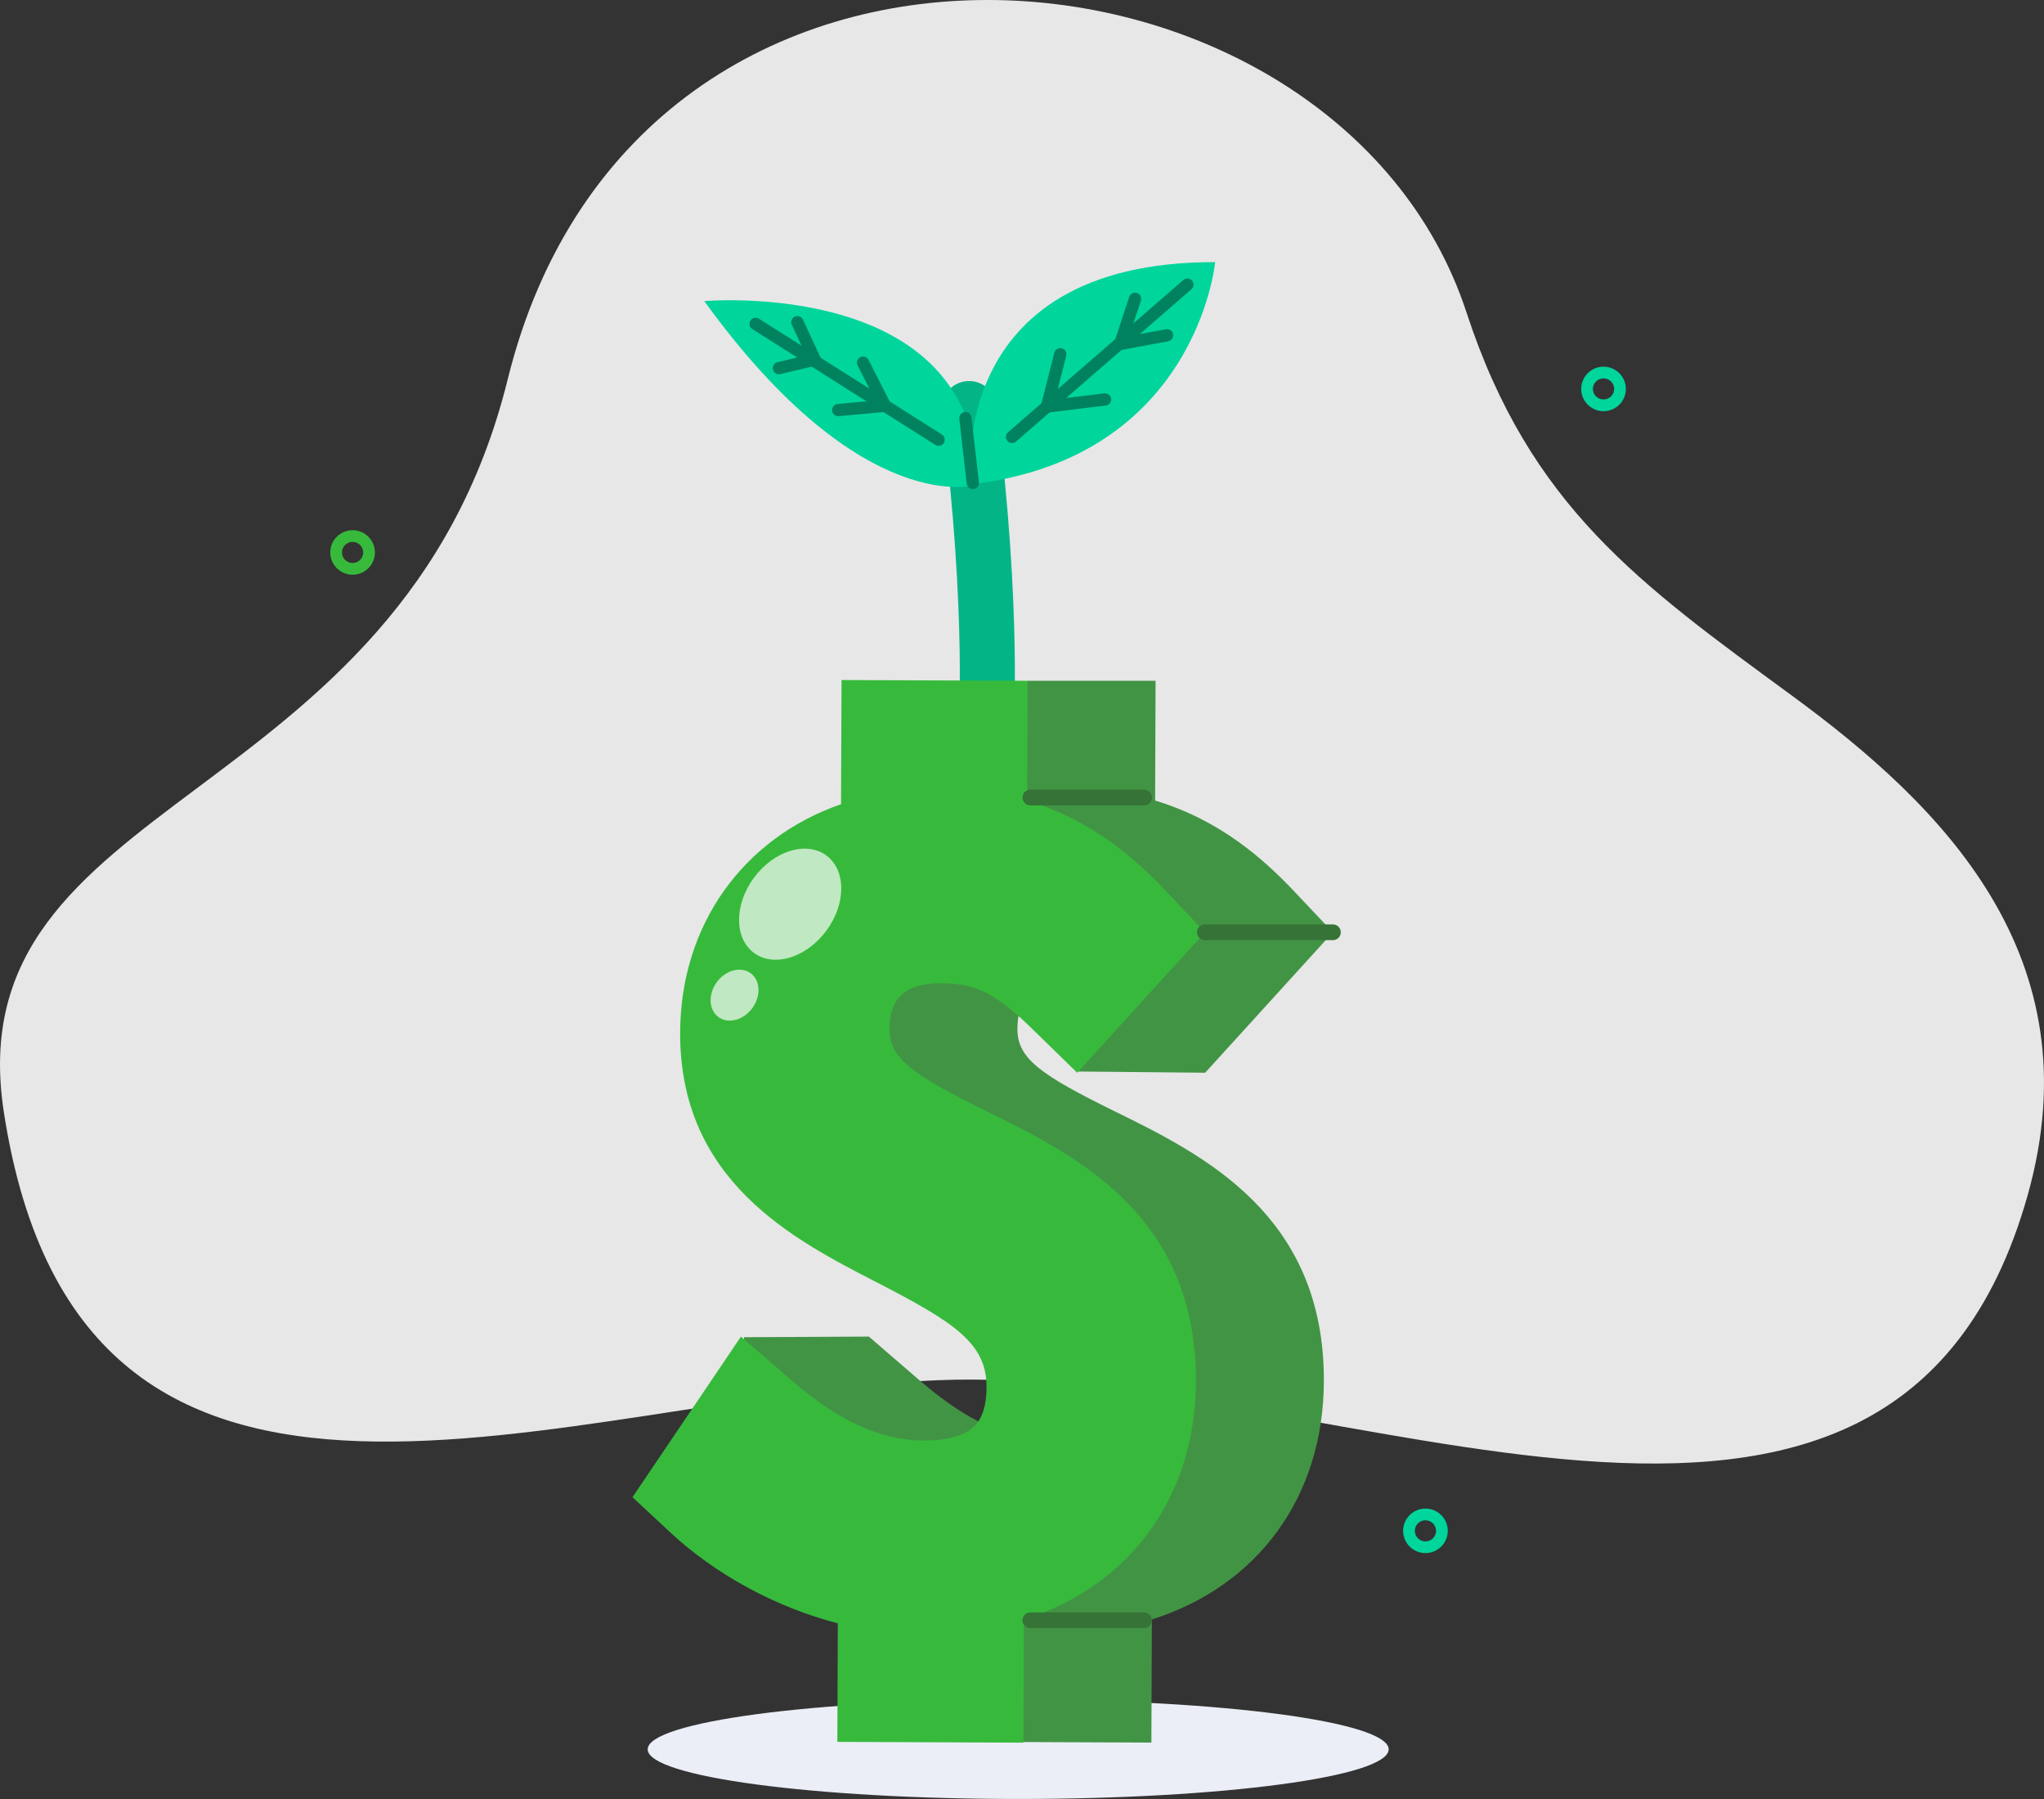 <svg width="225" height="198" viewBox="0 0 225 198" fill="none" xmlns="http://www.w3.org/2000/svg">
<rect x="0" y="0" width="225" height="198" fill="#333333" stroke="none"/>
<g clip-path="url(#clip0_3577_13004)">
<path d="M0.415 122.348C-4.981 87.089 44.087 89.5 55.89 41.741C70.26 -16.401 147.223 -8.977 161.431 34.391C168.427 55.75 180.517 64.294 197.258 76.564C213.649 88.578 230.646 105.177 223.195 131.57C208.354 184.131 147.149 150.079 103.16 151.91C62.253 153.614 8.927 177.951 0.415 122.348Z" fill="#E7E7E7"/>
<path d="M112.079 197.997C134.602 197.997 152.861 195.551 152.861 192.534C152.861 189.518 134.602 187.072 112.079 187.072C89.556 187.072 71.297 189.518 71.297 192.534C71.297 195.551 89.556 197.997 112.079 197.997Z" fill="#EBEEF7"/>
<path d="M108.509 80.799C108.509 80.799 109.533 67.644 106.673 44.967L108.509 80.799Z" fill="#00D59C"/>
<path d="M108.509 80.799C108.509 80.799 109.533 67.644 106.673 44.967" stroke="#03B586" stroke-width="6.06" stroke-linecap="round" stroke-linejoin="round"/>
<path d="M106.875 53.303C106.875 53.303 103.755 28.787 133.762 28.851C133.762 28.851 131.761 50.429 106.875 53.303Z" fill="#00D59C"/>
<path d="M107.609 53.349C107.609 53.349 95.078 57.397 77.528 33.143C77.528 33.143 107.673 30.461 107.609 53.349Z" fill="#00D59C"/>
<path d="M111.405 48.085L130.703 31.329" stroke="#00825F" stroke-width="1.35" stroke-miterlimit="10" stroke-linecap="round"/>
<path d="M83.178 35.648L103.321 48.394" stroke="#00825F" stroke-width="1.35" stroke-miterlimit="10" stroke-linecap="round"/>
<path d="M123.451 37.831L128.47 36.899" stroke="#00825F" stroke-width="1.35" stroke-miterlimit="10" stroke-linecap="round"/>
<path d="M124.949 32.885L123.464 37.378" stroke="#00825F" stroke-width="1.35" stroke-miterlimit="10" stroke-linecap="round"/>
<path d="M115.252 44.742L121.642 43.964" stroke="#00825F" stroke-width="1.35" stroke-miterlimit="10" stroke-linecap="round"/>
<path d="M116.714 38.988L115.252 44.742" stroke="#00825F" stroke-width="1.35" stroke-miterlimit="10" stroke-linecap="round"/>
<path d="M85.744 40.52L89.682 39.578L87.772 35.46" stroke="#00825F" stroke-width="1.35" stroke-miterlimit="10" stroke-linecap="round"/>
<path d="M95.004 39.916L97.422 44.661L92.269 45.131" stroke="#00825F" stroke-width="1.35" stroke-miterlimit="10" stroke-linecap="round"/>
<path d="M106.269 46.016L107.087 53.155" stroke="#00825F" stroke-width="1.35" stroke-miterlimit="10" stroke-linecap="round"/>
<path d="M122.72 122.321C114.528 118.288 111.981 116.507 111.995 113.224C112.001 111.578 112.436 110.334 113.285 109.526C114.44 108.426 116.249 108.204 117.563 108.208H117.812C121.611 108.278 114.581 114.016 118.59 117.932L132.663 118.066L146.72 102.611L142.553 98.198C139.063 94.5 134.297 90.268 127.153 88.109L127.206 74.927H113.089L106.669 88.508C95.92 92.237 89.008 101.753 88.958 113.617C88.894 129.967 101.414 136.408 110.56 141.113C119.193 145.556 122.706 147.846 122.689 152.688C122.683 154.68 122.214 156.135 121.298 157.014C119.968 158.295 117.566 158.553 115.784 158.546H115.565C110.92 158.462 106.379 156.373 101.279 151.97L95.647 147.108L81.884 147.175L83.713 164.776L87.812 168.596C92.892 173.33 99.518 176.895 106.315 178.659L106.261 191.706L126.742 191.79L126.796 178.239C138.42 174.568 145.679 164.783 145.73 152.051C145.8 133.682 132.461 127.113 122.72 122.318V122.321Z" fill="#429445"/>
<path d="M108.63 122.322C100.438 118.288 97.891 116.507 97.905 113.224C97.911 111.578 98.346 110.334 99.195 109.526C100.35 108.426 102.159 108.205 103.473 108.208H103.722C107.522 108.278 109.661 109.368 113.672 113.285L118.574 118.066L132.63 102.611L128.463 98.199C124.974 94.5 120.207 90.268 113.063 88.109L113.117 74.927L92.636 74.844L92.579 88.511C81.83 92.24 74.918 101.756 74.868 113.62C74.804 129.97 87.324 136.412 96.47 141.116C105.103 145.559 108.616 147.849 108.6 152.691C108.593 154.683 108.125 156.139 107.208 157.017C105.878 158.298 103.476 158.556 101.694 158.55H101.475C96.83 158.466 92.289 156.377 87.19 151.974L81.558 147.112L69.623 164.783L73.722 168.602C78.802 173.337 85.428 176.902 92.225 178.665L92.172 191.713L112.652 191.797L112.706 178.246C124.33 174.575 131.589 164.79 131.64 152.058C131.711 133.689 118.371 127.12 108.63 122.325V122.322Z" fill="#37BA3C"/>
<path d="M90.962 102.436C93.156 99.47 93.152 95.759 90.953 94.147C88.754 92.534 85.193 93.632 82.998 96.598C80.804 99.564 80.808 103.275 83.007 104.887C85.206 106.499 88.767 105.402 90.962 102.436Z" fill="#C0E8C2"/>
<path fill-rule="evenodd" clip-rule="evenodd" d="M82.807 110.961C81.827 112.292 80.16 112.728 79.082 111.937C78.007 111.142 77.93 109.422 78.91 108.091C79.89 106.759 81.558 106.323 82.636 107.115C83.71 107.91 83.788 109.63 82.807 110.961Z" fill="#C0E8C2"/>
<path d="M156.91 170.289C157.911 170.289 158.722 169.482 158.722 168.485C158.722 167.489 157.911 166.681 156.91 166.681C155.909 166.681 155.098 167.489 155.098 168.485C155.098 169.482 155.909 170.289 156.91 170.289Z" stroke="#00D59C" stroke-width="1.29" stroke-miterlimit="10" stroke-linecap="round"/>
<path d="M176.514 44.611C177.515 44.611 178.327 43.803 178.327 42.807C178.327 41.811 177.515 41.003 176.514 41.003C175.514 41.003 174.702 41.811 174.702 42.807C174.702 43.803 175.514 44.611 176.514 44.611Z" stroke="#00D59C" stroke-width="1.29" stroke-miterlimit="10" stroke-linecap="round"/>
<path fill-rule="evenodd" clip-rule="evenodd" d="M40.624 60.804C40.624 61.8 39.813 62.608 38.812 62.608C37.812 62.608 37 61.8 37 60.804C37 59.808 37.812 59 38.812 59C39.813 59 40.624 59.808 40.624 60.804Z" stroke="#37BA3C" stroke-width="1.29" stroke-miterlimit="10" stroke-linecap="round"/>
<path d="M132.63 102.608H146.724" stroke="#357337" stroke-width="1.73" stroke-linecap="round" stroke-linejoin="round"/>
<path d="M113.42 87.777H125.937" stroke="#357337" stroke-width="1.73" stroke-linecap="round" stroke-linejoin="round"/>
<path d="M113.42 178.327H125.937" stroke="#357337" stroke-width="1.73" stroke-linecap="round" stroke-linejoin="round"/>
</g>
<defs>
<clipPath id="clip0_3577_13004">
<rect width="225" height="198" fill="white"/>
</clipPath>
</defs>
</svg>
